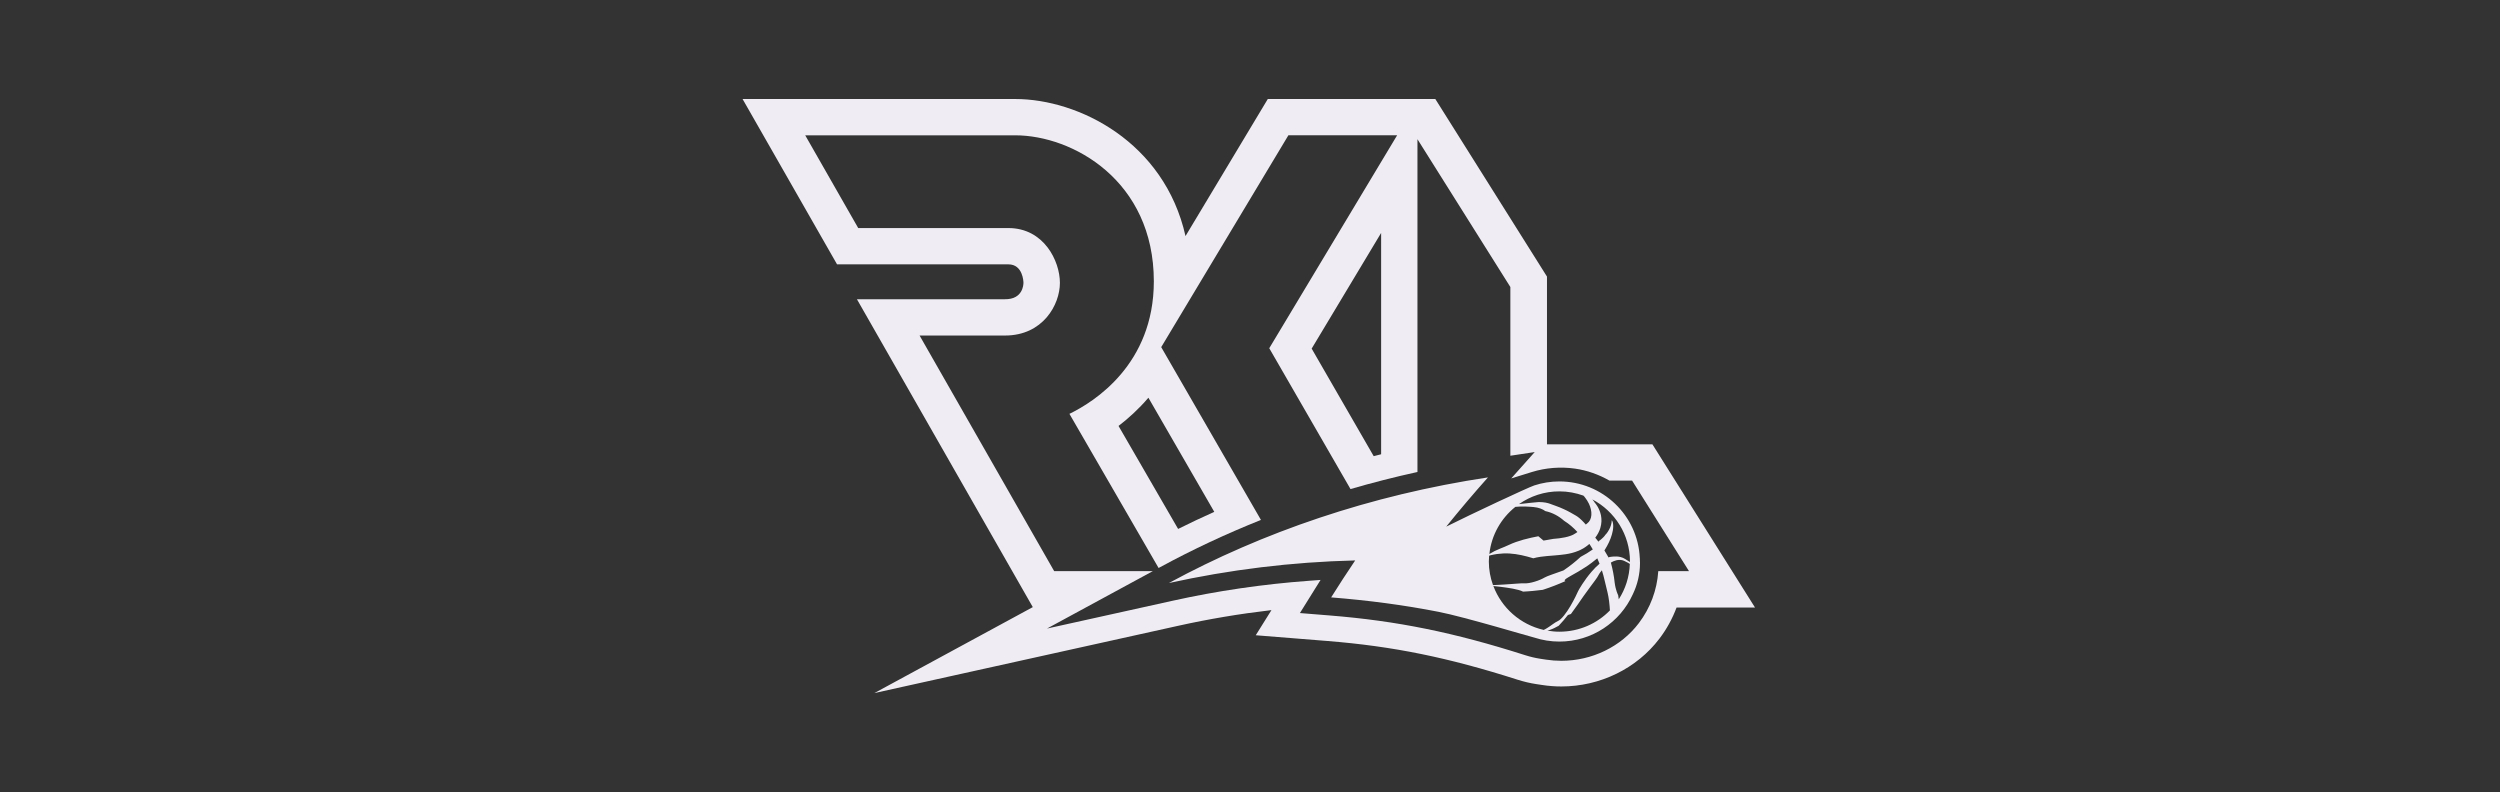 <svg width="202" height="64" viewBox="0 0 202 64" fill="none" xmlns="http://www.w3.org/2000/svg">
<rect x="0" y="0" width="202" height="64" fill="#333333" stroke="none"/>
<g clip-path="url(#clip0_13_19)">
<path d="M133.516 35.904H124.996V22.348L115.974 8H102.438L95.789 19.075C94.082 11.467 87.143 8 82.024 8H60L67.633 21.359H81.479C82.65 21.359 82.698 22.756 82.695 22.856C82.693 22.993 82.655 24.189 81.209 24.178H69.24L83.45 49.055L70.649 56L95.215 50.56C97.675 50.014 100.197 49.592 102.734 49.297L101.465 51.328L107.268 51.793C112.556 52.219 116.998 53.121 122.605 54.915C123.113 55.078 123.633 55.2 124.149 55.278L124.6 55.346C125.116 55.426 125.641 55.466 126.161 55.466C129.283 55.466 132.244 54.021 134.084 51.599C134.672 50.825 135.134 49.977 135.467 49.086H141.803L133.518 35.907L133.516 35.904ZM133.989 46.15C133.888 47.67 133.349 49.123 132.419 50.348C130.973 52.256 128.631 53.393 126.158 53.393C125.745 53.393 125.326 53.361 124.912 53.298L124.465 53.23C124.057 53.167 123.644 53.07 123.24 52.941C117.472 51.099 112.892 50.169 107.434 49.729L105.032 49.535L106.702 46.859L105.741 46.93C102.039 47.201 98.343 47.744 94.759 48.538L84.595 50.788L93.144 46.15H85.178L74.302 27.111H81.206C84.265 27.111 85.64 24.623 85.64 22.856C85.64 21.088 84.348 18.427 81.476 18.427H69.343L65.062 10.933H82.021C86.675 10.933 93.23 14.594 93.23 22.733C93.23 29.441 88.409 32.471 86.409 33.439L93.614 45.893L93.735 45.828C96.366 44.4 99.086 43.129 101.884 42.01L93.826 28.048L104.102 10.93H112.889L112.192 12.089C109.919 15.873 107.646 19.66 105.374 23.444L102.556 28.136L109.121 39.516C110.897 38.999 112.702 38.537 114.53 38.137V11.247L122.037 23.19V36.823L124.006 36.526L122.106 38.657L123.782 38.137C124.89 37.794 126.089 37.7 127.254 37.863C128.238 38.003 129.185 38.34 130.046 38.834H131.874L136.471 46.148H133.98L133.989 46.15ZM98.114 41.358C97.129 41.798 96.157 42.258 95.192 42.738L90.377 34.416C91.161 33.816 92.001 33.062 92.791 32.137L98.114 41.358ZM111.592 36.706C111.391 36.758 111.193 36.806 110.995 36.858L105.982 28.168L111.595 18.821V36.703L111.592 36.706Z" fill="#EFEDF3"/>
<path d="M132.494 45.088C132.345 41.65 129.49 38.9 126 38.9C125.291 38.9 124.608 39.014 123.971 39.222C123.463 39.388 118.843 41.555 116.855 42.552C117.94 41.207 119.064 39.879 120.227 38.574C110.714 40.008 102.011 43.006 94.446 47.11C99.327 46.031 104.366 45.408 109.5 45.282C108.832 46.27 108.186 47.267 107.557 48.269C110.591 48.512 113.437 48.886 116.261 49.44C118.301 49.84 123.679 51.454 123.991 51.522C124.626 51.728 125.3 51.839 126 51.839C128.634 51.839 130.907 50.271 131.929 48.024C132.299 47.258 132.511 46.399 132.511 45.494C132.511 45.356 132.505 45.222 132.497 45.085L132.494 45.088ZM131.696 45.371C131.696 45.371 131.696 45.397 131.696 45.411C131.524 45.316 131.315 45.159 131.315 45.168C131.085 45.02 130.835 44.977 130.643 44.965C130.448 44.957 130.299 44.974 130.201 44.985C130.101 44.997 130.046 45.008 130.046 45.008C130.046 45.008 130.032 45.014 130.006 45.028C129.997 45.034 129.983 45.039 129.972 45.045C129.865 44.851 129.754 44.66 129.636 44.474C129.647 44.454 129.662 44.437 129.673 44.417C129.917 44.026 130.121 43.614 130.241 43.186C130.302 42.975 130.345 42.758 130.348 42.549C130.348 42.447 130.342 42.346 130.325 42.252C130.316 42.207 130.299 42.167 130.287 42.127C130.267 42.092 130.253 42.055 130.23 42.035C130.23 42.069 130.224 42.15 130.21 42.249C130.195 42.352 130.152 42.484 130.101 42.615C129.989 42.875 129.817 43.123 129.722 43.203C129.673 43.283 129.604 43.355 129.547 43.417C129.487 43.48 129.421 43.535 129.369 43.58C129.317 43.626 129.266 43.657 129.234 43.683C129.2 43.706 129.18 43.717 129.18 43.717C129.18 43.717 129.18 43.737 129.171 43.772C129.171 43.774 129.171 43.78 129.168 43.783C129.082 43.669 128.987 43.557 128.896 43.446C129.079 43.203 129.223 42.941 129.303 42.678C129.36 42.486 129.389 42.298 129.398 42.121C129.403 41.944 129.383 41.781 129.358 41.635C129.294 41.341 129.191 41.116 129.088 40.939C128.999 40.787 128.91 40.673 128.83 40.582C128.852 40.596 128.769 40.487 128.663 40.353C130.468 41.304 131.702 43.192 131.702 45.368L131.696 45.371ZM124.717 50.894C122.844 50.465 121.326 49.115 120.663 47.35C120.841 47.37 121.05 47.393 121.271 47.418C121.902 47.501 122.643 47.598 123.067 47.804C123.331 47.795 123.595 47.767 123.859 47.747C124.123 47.721 124.39 47.693 124.657 47.658C125.28 47.456 125.894 47.221 126.497 46.947C126.497 46.947 126.408 46.941 126.425 46.882C126.433 46.853 126.471 46.81 126.557 46.747C126.6 46.716 126.657 46.679 126.729 46.639C126.801 46.593 126.887 46.544 126.99 46.487C127.289 46.328 127.696 46.09 128.086 45.836C128.465 45.593 128.815 45.319 129.062 45.114C129.114 45.228 129.165 45.348 129.211 45.468C129.223 45.494 129.231 45.519 129.243 45.548C129.03 45.731 128.809 45.95 128.606 46.188C128.009 46.873 127.55 47.67 127.504 47.781C127.458 47.892 127.208 48.429 126.89 48.969C126.571 49.512 126.167 50.054 125.88 50.18C125.61 50.3 125.3 50.574 125.01 50.745C124.91 50.811 124.812 50.86 124.723 50.902L124.717 50.894ZM122.428 40.956C122.95 40.887 123.73 40.95 123.923 40.97C124.327 41.007 124.663 41.141 124.861 41.296C125.443 41.418 125.957 41.704 126.385 42.084C126.772 42.324 127.131 42.632 127.455 42.986C127.441 42.998 127.426 43.006 127.412 43.018C127.383 43.043 127.352 43.06 127.32 43.08C127.26 43.123 127.191 43.155 127.128 43.195C127.093 43.209 127.059 43.226 127.025 43.243C126.99 43.26 126.95 43.272 126.916 43.286C126.623 43.4 126.261 43.457 125.983 43.495C125.842 43.509 125.725 43.523 125.641 43.529C125.558 43.537 125.512 43.54 125.512 43.54C125.257 43.592 124.99 43.635 124.72 43.68C124.583 43.563 124.442 43.446 124.298 43.329C123.504 43.483 122.666 43.677 121.917 44.029C121.799 44.083 121.684 44.137 121.567 44.183C121.452 44.237 121.331 44.277 121.217 44.326C120.91 44.446 120.617 44.591 120.341 44.763C120.508 43.226 121.288 41.878 122.436 40.959L122.428 40.956ZM120.456 44.86C120.628 44.822 120.798 44.785 120.967 44.763C121.306 44.717 121.641 44.703 121.971 44.722C122.631 44.763 123.257 44.917 123.894 45.111C123.894 45.111 123.977 45.082 124.152 45.045C124.327 45.008 124.597 44.965 124.979 44.931C125.36 44.891 125.854 44.874 126.488 44.785C126.804 44.737 127.162 44.663 127.538 44.503C127.63 44.463 127.728 44.423 127.819 44.368C127.865 44.343 127.914 44.317 127.96 44.291C128.006 44.26 128.052 44.231 128.098 44.2C128.192 44.143 128.276 44.066 128.368 43.994C128.385 43.98 128.402 43.966 128.419 43.949C128.454 43.997 128.488 44.048 128.525 44.106C128.58 44.191 128.637 44.288 128.698 44.394C128.385 44.617 128.058 44.814 127.716 44.994C127.294 45.388 126.827 45.753 126.33 46.09C125.636 46.345 125.004 46.542 124.804 46.664C124.631 46.767 124.33 46.904 124.014 46.996C123.937 47.019 123.857 47.041 123.779 47.061C123.702 47.078 123.624 47.093 123.55 47.107C123.403 47.13 123.268 47.141 123.165 47.133C123.062 47.124 122.818 47.136 122.514 47.161C122.362 47.176 122.192 47.181 122.017 47.196C121.842 47.207 121.664 47.224 121.483 47.233C121.306 47.244 121.13 47.253 120.97 47.261C120.849 47.267 120.737 47.273 120.634 47.276C120.419 46.679 120.298 46.039 120.298 45.371C120.298 45.211 120.31 45.057 120.321 44.9C120.364 44.888 120.41 44.871 120.453 44.86H120.456ZM128.089 40.222C128.192 40.356 128.299 40.519 128.388 40.707C128.52 40.984 128.606 41.318 128.583 41.615C128.563 41.912 128.431 42.155 128.258 42.281C128.215 42.315 128.175 42.349 128.132 42.386C128.083 42.329 128.038 42.272 127.989 42.224C127.725 41.935 127.481 41.747 127.346 41.67C127.111 41.538 126.732 41.304 126.327 41.127C125.926 40.941 125.498 40.807 125.234 40.704C125.168 40.673 125.053 40.647 124.898 40.613C124.821 40.602 124.735 40.59 124.64 40.579C124.545 40.57 124.442 40.567 124.333 40.565C124.221 40.565 123.234 40.676 122.732 40.733C123.659 40.085 124.783 39.702 126 39.702C126.68 39.702 127.332 39.828 127.937 40.045C127.997 40.102 128.052 40.162 128.089 40.225V40.222ZM125.997 51.042C125.664 51.042 125.343 51.008 125.027 50.954C125.088 50.94 125.148 50.922 125.205 50.902C125.458 50.82 125.705 50.697 125.943 50.56C126.212 50.283 126.456 49.989 126.689 49.692L126.93 49.612C127.286 49.132 127.621 48.649 127.954 48.161C127.954 48.161 128.195 47.83 128.471 47.45C128.606 47.267 128.749 47.073 128.887 46.89C129.016 46.713 129.122 46.556 129.174 46.442C129.205 46.376 129.292 46.242 129.432 46.079C129.527 46.379 129.601 46.659 129.65 46.884C129.725 47.224 129.808 47.561 129.894 47.892C129.989 48.267 130.061 48.898 130.081 49.323C129.045 50.383 127.601 51.042 125.997 51.042ZM130.744 48.081C130.744 48.081 130.732 48.055 130.709 48.01C130.689 47.964 130.66 47.895 130.632 47.81C130.571 47.635 130.505 47.387 130.465 47.073C130.408 46.527 130.302 45.988 130.158 45.456C130.293 45.377 130.442 45.308 130.612 45.268C130.761 45.234 130.927 45.228 131.091 45.268C131.177 45.291 131.26 45.325 131.338 45.371C131.418 45.414 131.584 45.485 131.691 45.565C131.653 46.616 131.332 47.595 130.795 48.426C130.772 48.255 130.746 48.078 130.746 48.078L130.744 48.081Z" fill="#EFEDF3"/>
</g>
<defs>
<clipPath id="clip0_13_19">
<rect width="82" height="48" fill="white" transform="translate(60 8)"/>
</clipPath>
</defs>
</svg>

